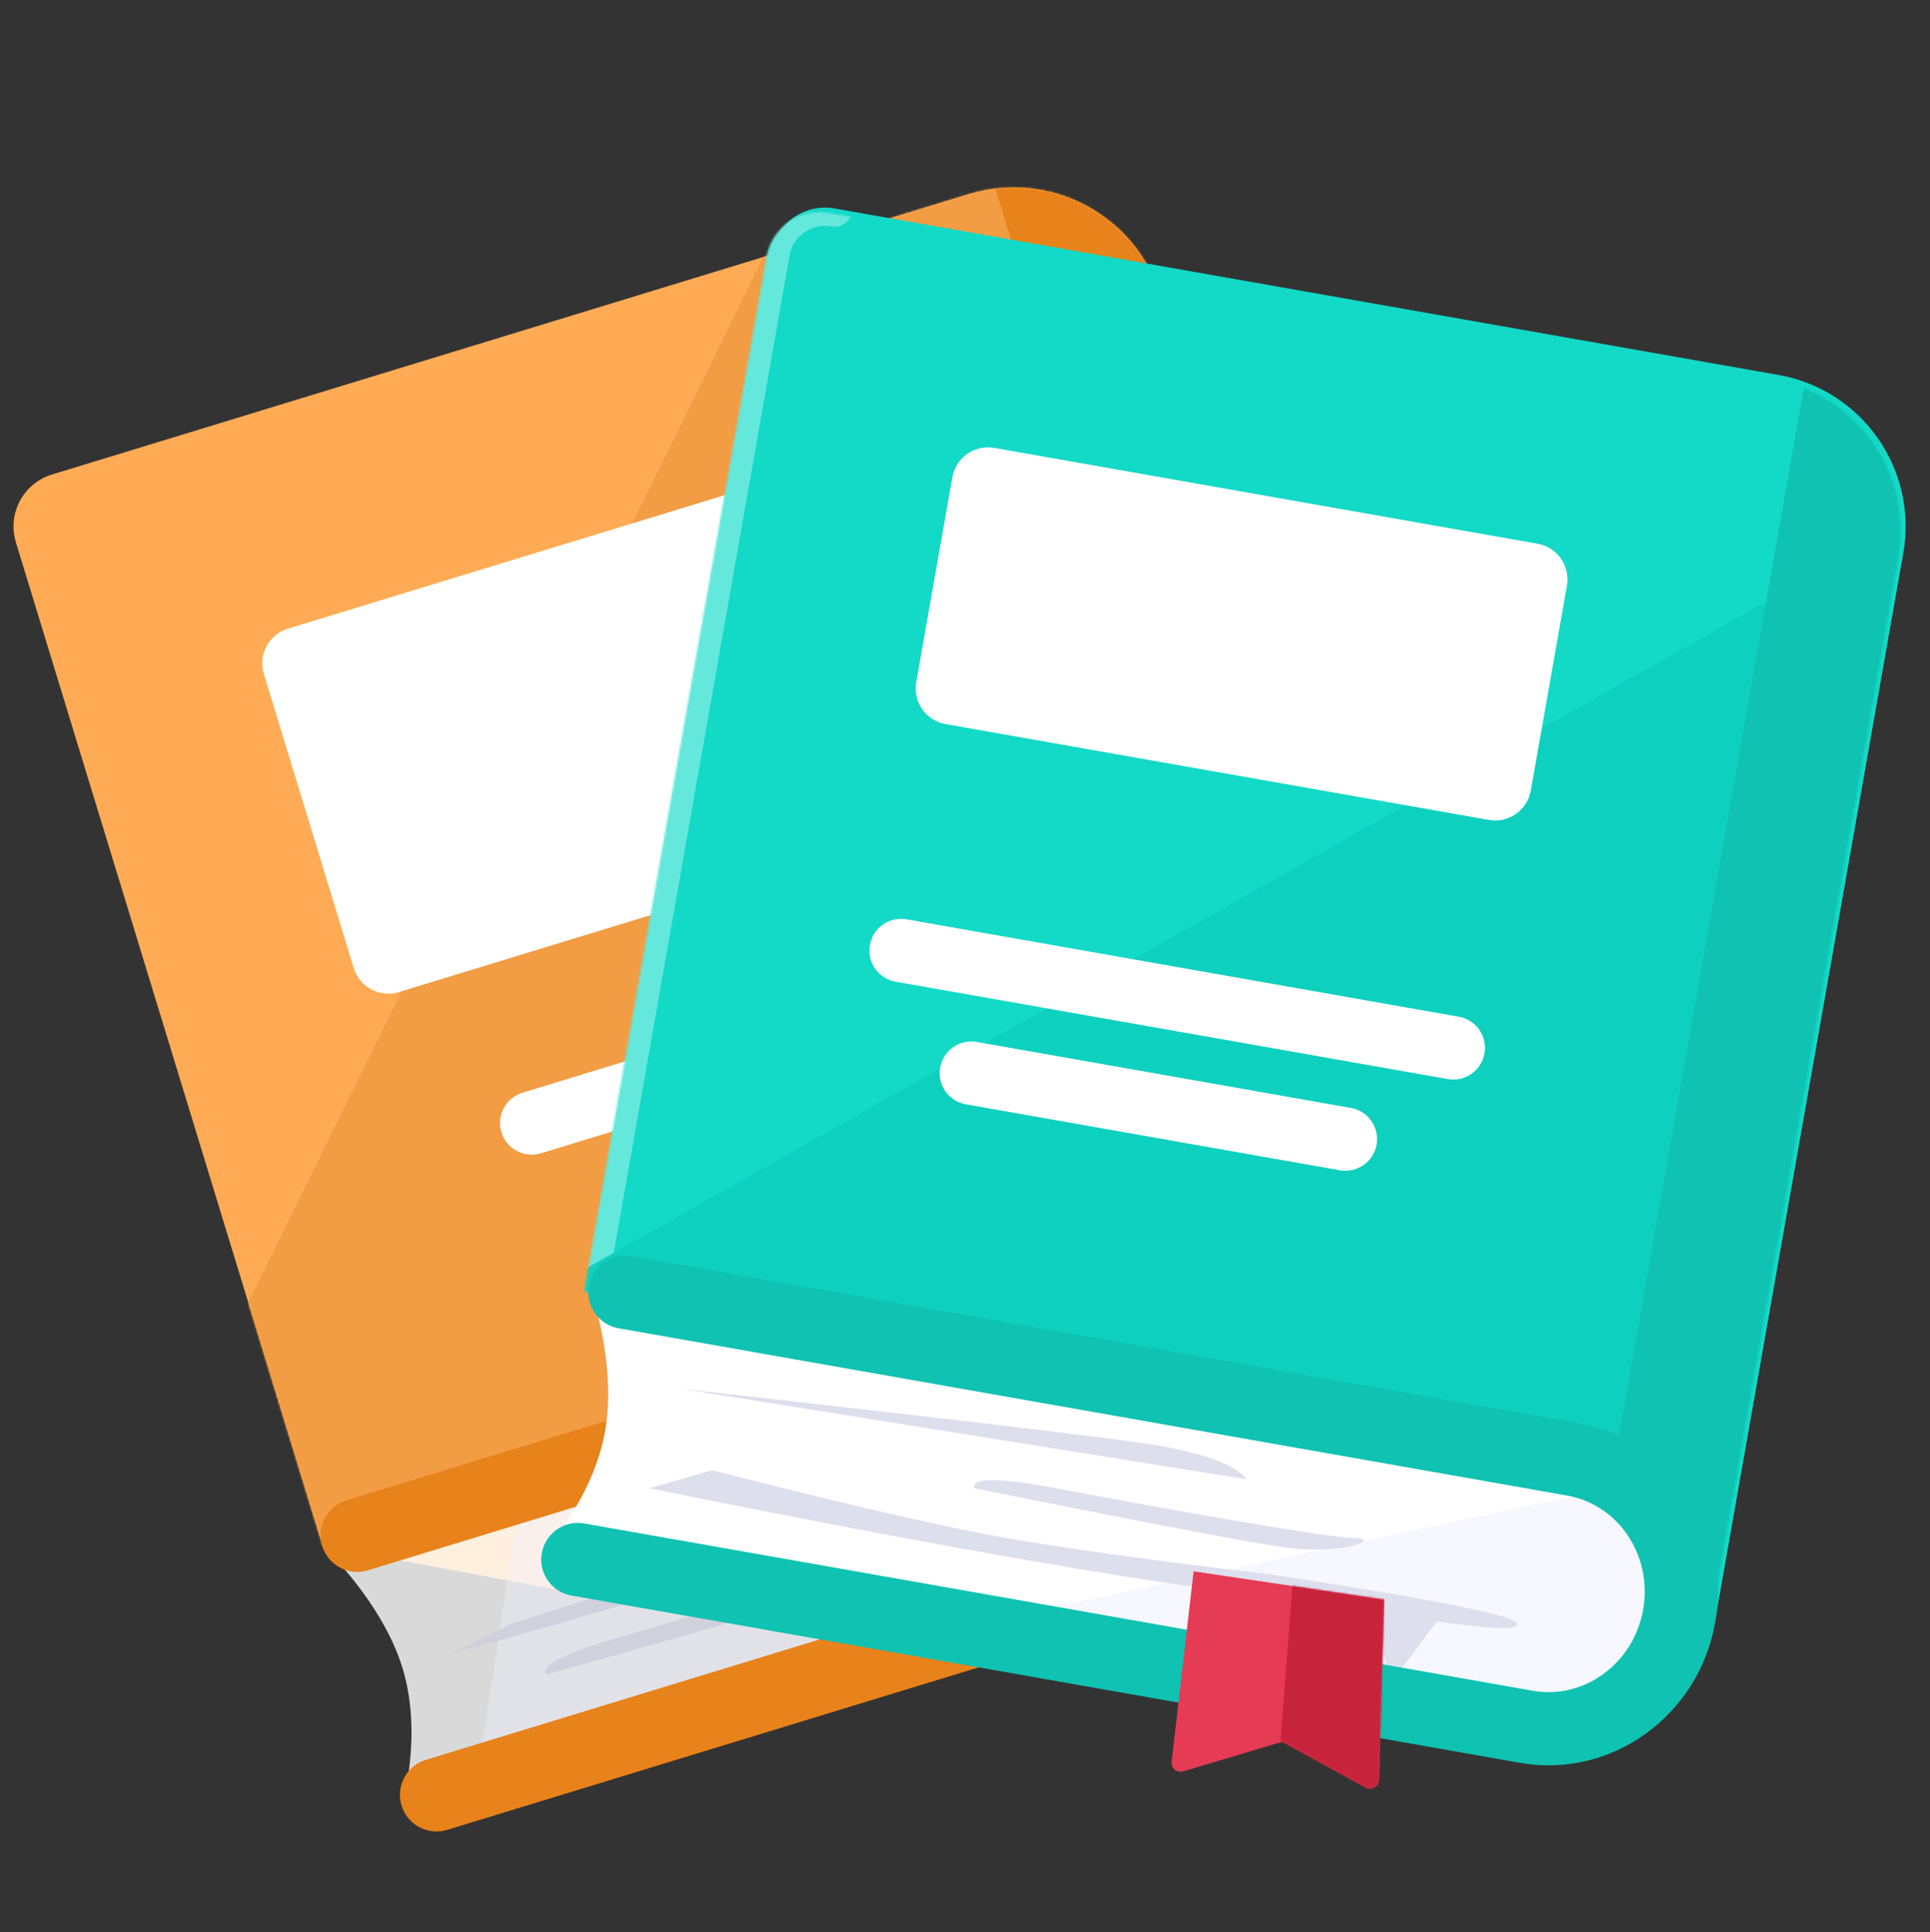 <svg width="1000" height="1001" viewBox="0 0 1000 1001" fill="none" xmlns="http://www.w3.org/2000/svg">
<rect x="0" y="0" width="1000" height="1001" fill="#333333" stroke="none"/>
<path fill-rule="evenodd" clip-rule="evenodd" d="M8.235 280.925C3.694 266.075 12.053 250.355 26.903 245.815L501.95 100.578C544.026 87.714 588.565 111.396 601.429 153.473L765.848 691.261L286.691 823.053L167.173 800.788L8.235 280.925V280.925Z" fill="#FFAB55"/>
<mask id="mask0" mask-type="alpha" maskUnits="userSpaceOnUse" x="6" y="97" width="760" height="727">
<path fill-rule="evenodd" clip-rule="evenodd" d="M8.225 280.96C3.685 266.11 12.043 250.39 26.893 245.85L501.94 100.614C544.017 87.749 588.555 111.431 601.419 153.508L765.838 691.296L286.681 823.088L167.163 800.823L8.225 280.96V280.96Z" fill="#FFAB55"/>
</mask>
<g mask="url(#mask0)">
<path fill-rule="evenodd" clip-rule="evenodd" d="M110.129 712.289L433.487 56.201L611.568 89.005L773.247 663.082L49.207 841.163L110.129 712.289V712.289Z" fill="#F29C44"/>
<path d="M614.718 36.698L507.16 69.581L714.054 746.299L821.611 713.415L614.718 36.698Z" fill="#E8821A"/>
</g>
<path fill-rule="evenodd" clip-rule="evenodd" d="M149.144 325.685L422.52 242.106C432.413 239.081 442.902 244.658 445.927 254.552L492.512 406.925C495.537 416.819 489.96 427.307 480.066 430.332L206.69 513.911C196.796 516.936 186.308 511.36 183.283 501.466L136.698 349.092C133.673 339.199 139.25 328.71 149.144 325.685V325.685Z" fill="white"/>
<path fill-rule="evenodd" clip-rule="evenodd" d="M270.686 566.05L458.912 508.503C467.569 505.857 476.746 510.736 479.393 519.393C482.04 528.05 477.16 537.228 468.503 539.874L280.277 597.421C271.62 600.068 262.443 595.188 259.796 586.531C257.149 577.874 262.029 568.697 270.686 566.05Z" fill="white"/>
<g opacity="0.9">
<path opacity="0.9" fill-rule="evenodd" clip-rule="evenodd" d="M167.159 800.792L662.283 649.417C698.221 638.43 736.557 659.619 747.908 696.746C759.258 733.873 739.326 772.877 703.388 783.864L208.263 935.239C208.263 935.239 219.18 898.815 208.563 864.09C197.947 829.365 167.159 800.792 167.159 800.792V800.792Z" fill="white"/>
<g opacity="0.9">
<path opacity="0.9" fill-rule="evenodd" clip-rule="evenodd" d="M351.476 747.437L271.808 759.153L248.376 913.802L473.321 841.164L351.476 747.437Z" fill="#F6F7FF"/>
<path opacity="0.9" fill-rule="evenodd" clip-rule="evenodd" d="M320.939 848.139C369.037 834.151 457.907 807.278 470.434 800.895C482.961 794.512 470.513 811.374 439.157 822.091C407.8 832.808 283.359 867.287 283.359 867.287C283.359 867.287 272.84 862.127 320.939 848.139Z" fill="#DDDFED"/>
<path opacity="0.9" fill-rule="evenodd" clip-rule="evenodd" d="M264.778 841.164C264.778 841.164 357.852 811.733 410.126 795.618C462.4 779.502 539.728 750.621 539.728 750.621C539.728 750.621 663.066 708.815 666.257 715.079C669.448 721.342 609.847 738.561 511.602 772.841C413.357 807.12 233.49 856.69 233.49 856.69L264.778 841.164Z" fill="#DDDFED"/>
</g>
</g>
<path d="M185.085 795.311L662.283 649.417C698.221 638.429 736.557 659.619 747.908 696.746C759.258 733.872 739.326 772.876 703.387 783.864L226.19 929.758" stroke="#E8821A" stroke-width="37.924" stroke-linecap="round"/>
<path fill-rule="evenodd" clip-rule="evenodd" d="M399.764 130.782C402.461 115.489 417.045 105.278 432.338 107.974L921.543 194.234C964.874 201.875 993.807 243.195 986.167 286.526L888.514 840.344L401.75 740.238L305.366 666.139L399.764 130.782V130.782Z" fill="#13D9C7"/>
<mask id="mask1" mask-type="alpha" maskUnits="userSpaceOnUse" x="302" y="109" width="683" height="734">
<path fill-rule="evenodd" clip-rule="evenodd" d="M397.158 133.099C399.854 117.806 414.438 107.594 429.731 110.291L918.937 196.551C962.268 204.191 991.2 245.512 983.56 288.843L885.907 842.66L399.143 742.555L302.76 668.456L397.158 133.099V133.099Z" fill="#13D9C7"/>
</mask>
<g mask="url(#mask1)">
<path d="M305.366 666.14L399.764 130.783C402.461 115.489 417.044 105.278 432.338 107.974" stroke="#63E8DB" stroke-width="18.962" stroke-linecap="round"/>
<path fill-rule="evenodd" clip-rule="evenodd" d="M968.981 281.213L247.284 688.925L882.283 780.309L968.981 281.213V281.213Z" fill="#0ED0BF"/>
<path d="M1051.04 188.514L940.272 168.983L817.392 865.871L928.156 885.401L1051.04 188.514Z" fill="#0FC2B1"/>
</g>
<path fill-rule="evenodd" clip-rule="evenodd" d="M515.154 232.025L796.678 281.666C806.867 283.462 813.68 293.193 811.884 303.381L793.167 409.53C791.371 419.719 781.64 426.532 771.451 424.735L489.927 375.095C479.739 373.299 472.925 363.568 474.722 353.379L493.439 247.231C495.235 237.042 504.966 230.229 515.154 232.025V232.025Z" fill="white"/>
<path fill-rule="evenodd" clip-rule="evenodd" d="M469.717 476.221L755.856 526.675C764.771 528.247 770.733 536.761 769.161 545.676C767.589 554.591 759.075 560.553 750.16 558.981L464.02 508.527C455.105 506.955 449.144 498.441 450.716 489.526C452.288 480.611 460.802 474.649 469.717 476.221Z" fill="white"/>
<path fill-rule="evenodd" clip-rule="evenodd" d="M506.103 539.741L699.939 573.919C708.854 575.491 714.816 584.006 713.244 592.921C711.672 601.836 703.158 607.797 694.243 606.225L500.407 572.047C491.492 570.475 485.53 561.961 487.102 553.046C488.674 544.131 497.188 538.169 506.103 539.741Z" fill="white"/>
<path fill-rule="evenodd" clip-rule="evenodd" d="M305.366 666.139L815.248 756.045C852.257 762.571 876.795 798.855 870.053 837.088C863.312 875.321 827.844 901.025 790.835 894.499L280.953 804.593C280.953 804.593 307.216 777.096 313.521 741.336C319.827 705.576 305.366 666.139 305.366 666.139V666.139Z" fill="white"/>
<path fill-rule="evenodd" clip-rule="evenodd" d="M845.884 768.525L505.032 841.23L821.361 897.466L863.538 867.005L845.884 768.525Z" fill="#F6F7FF"/>
<path fill-rule="evenodd" clip-rule="evenodd" d="M352.726 719.385C352.726 719.385 542.523 740.474 591.73 747.503C640.936 754.533 645.623 766.249 645.623 766.249L352.726 719.385V719.385Z" fill="#DDDFED"/>
<path fill-rule="evenodd" clip-rule="evenodd" d="M369.129 761.562C369.129 761.562 467.542 787.337 521.435 796.71C575.328 806.083 657.339 815.455 657.339 815.455C657.339 815.455 786.213 834.201 786.213 841.23C786.213 848.26 725.291 836.544 622.191 822.485C519.092 808.426 336.324 770.935 336.324 770.935L369.129 761.562V761.562Z" fill="#DDDFED"/>
<path fill-rule="evenodd" clip-rule="evenodd" d="M547.21 770.935C596.416 780.308 687.8 796.71 701.859 796.71C715.918 796.71 697.173 806.083 664.368 801.396C631.564 796.71 505.032 770.935 505.032 770.935C505.032 770.935 498.003 761.562 547.21 770.935V770.935Z" fill="#DDDFED"/>
<path fill-rule="evenodd" clip-rule="evenodd" d="M748.722 834.201L720.604 871.691L711.231 831.858L748.722 834.201Z" fill="#DDDFED"/>
<path d="M323.827 669.394L815.248 756.045C852.258 762.571 876.795 798.855 870.053 837.088C863.312 875.321 827.844 901.025 790.835 894.499L299.414 807.849" stroke="#0FC2B1" stroke-width="37.924" stroke-linecap="round"/>
<path fill-rule="evenodd" clip-rule="evenodd" d="M618.451 813.971L607.051 912.578C606.664 915.921 609.823 918.57 613.048 917.606L664.518 902.221L707.492 925.792C710.563 927.476 714.328 925.32 714.43 921.819L717.135 828.653L618.451 813.971V813.971Z" fill="#E53B54"/>
<mask id="mask2" mask-type="alpha" maskUnits="userSpaceOnUse" x="607" y="813" width="111" height="114">
<path fill-rule="evenodd" clip-rule="evenodd" d="M618.451 813.971L607.051 912.578C606.664 915.921 609.823 918.57 613.048 917.606L664.518 902.221L707.492 925.792C710.563 927.476 714.328 925.32 714.43 921.819L717.135 828.653L618.451 813.971V813.971Z" fill="#E53B54"/>
</mask>
<g mask="url(#mask2)">
<path fill-rule="evenodd" clip-rule="evenodd" d="M670.147 815.389L663.117 906.773L727.118 961.452L753.604 854.145L758.735 821.744L670.147 815.389Z" fill="#C7233B"/>
</g>
</svg>
